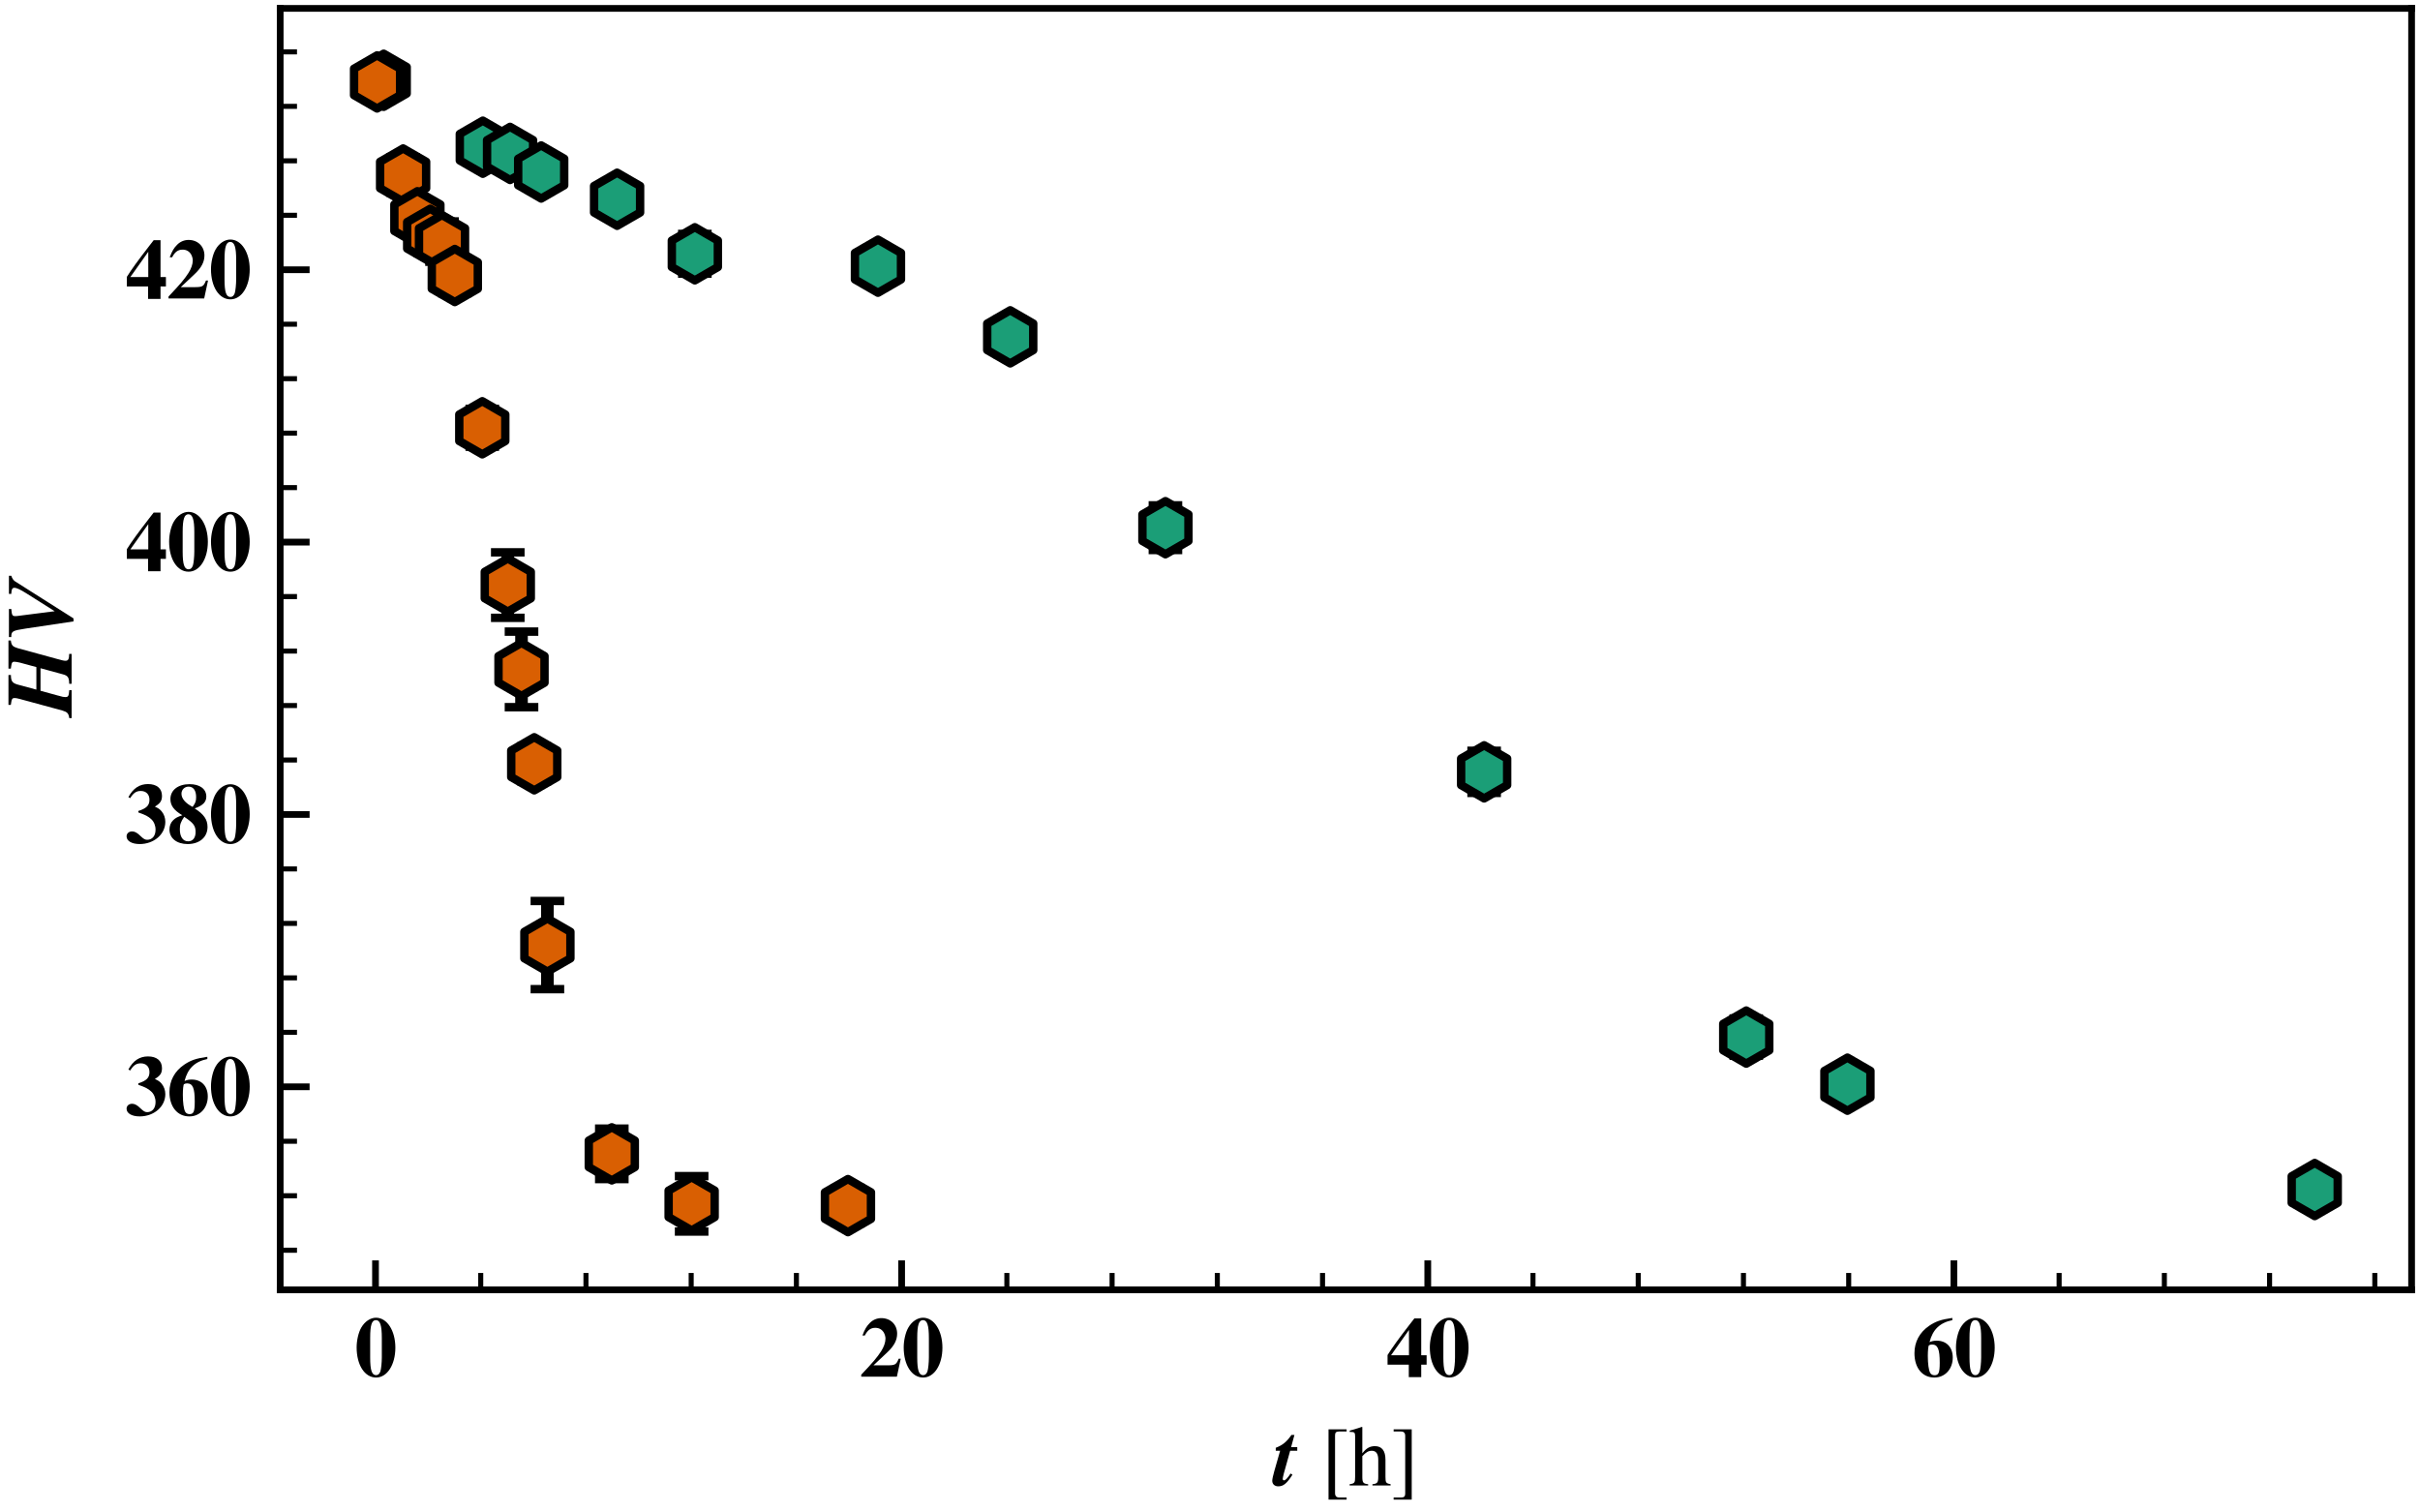 <?xml version="1.0" encoding="utf-8" standalone="no"?>
<!DOCTYPE svg PUBLIC "-//W3C//DTD SVG 1.1//EN"
  "http://www.w3.org/Graphics/SVG/1.1/DTD/svg11.dtd">
<svg xmlns:xlink="http://www.w3.org/1999/xlink" width="288pt" height="180pt" viewBox="0 0 288 180" xmlns="http://www.w3.org/2000/svg" version="1.1">
 <defs>
  <style type="text/css">*{stroke-linejoin: round; stroke-linecap: butt}</style>
 </defs>
 <g id="figure_1">
  <g id="patch_1">
   <path d="M 0 180 
L 288 180 
L 288 0 
L 0 0 
z
" style="fill: #ffffff"/>
  </g>
  <g id="axes_1">
   <g id="patch_2">
    <path d="M 33.345 153.498 
L 287 153.498 
L 287 1 
L 33.345 1 
z
" style="fill: #ffffff"/>
   </g>
   <g id="matplotlib.axis_1">
    <g id="xtick_1">
     <g id="line2d_1">
      <defs>
       <path id="mf1c8b77385" d="M 0 0 
L 0 -3.5 
" style="stroke: #000000; stroke-width: 0.8"/>
      </defs>
      <g>
       <use xlink:href="#mf1c8b77385" x="44.688" y="153.498" style="stroke: #000000; stroke-width: 0.8"/>
      </g>
     </g>
     <g id="text_1">
      <!-- $\mathdefault{0}$ -->
      <g transform="translate(42.197 163.837) scale(0.1 -0.1)">
       <defs>
        <path id="TeXGyreTermesX-Bold-30" d="M 3046 2166 
C 3046 3440 2426 4403 1600 4403 
C 1184 4403 762 4123 499 3664 
C 294 3313 154 2714 154 2185 
C 154 873 755 -64 1606 -64 
C 2432 -64 3046 886 3046 2166 
z
M 2035 1434 
C 2035 1058 1984 561 1926 389 
C 1856 203 1754 114 1606 114 
C 1286 114 1165 491 1165 1434 
L 1165 2892 
C 1165 3855 1286 4224 1594 4224 
C 1907 4224 2035 3829 2035 2892 
L 2035 1434 
z
" transform="scale(0.016)"/>
       </defs>
       <use xlink:href="#TeXGyreTermesX-Bold-30" transform="scale(0.996)"/>
      </g>
     </g>
    </g>
    <g id="xtick_2">
     <g id="line2d_2">
      <g>
       <use xlink:href="#mf1c8b77385" x="107.302" y="153.498" style="stroke: #000000; stroke-width: 0.8"/>
      </g>
     </g>
     <g id="text_2">
      <!-- $\mathdefault{20}$ -->
      <g transform="translate(102.321 163.837) scale(0.1 -0.1)">
       <defs>
        <path id="TeXGyreTermesX-Bold-32" d="M 3059 1341 
L 2906 1341 
C 2720 884 2643 846 1990 846 
L 1024 846 
L 2061 1824 
C 2566 2301 2790 2726 2790 3210 
C 2790 3889 2298 4373 1606 4373 
C 1286 4373 979 4245 755 4016 
C 506 3768 378 3552 198 3075 
L 378 3075 
C 576 3469 813 3648 1158 3648 
C 1440 3648 1651 3527 1792 3298 
C 1869 3164 1920 2987 1920 2841 
C 1920 2561 1798 2211 1594 1900 
C 1267 1405 1043 1137 109 146 
L 109 0 
L 2771 0 
L 3059 1341 
z
" transform="scale(0.016)"/>
       </defs>
       <use xlink:href="#TeXGyreTermesX-Bold-32" transform="scale(0.996)"/>
       <use xlink:href="#TeXGyreTermesX-Bold-30" transform="translate(49.813 0) scale(0.996)"/>
      </g>
     </g>
    </g>
    <g id="xtick_3">
     <g id="line2d_3">
      <g>
       <use xlink:href="#mf1c8b77385" x="169.916" y="153.498" style="stroke: #000000; stroke-width: 0.8"/>
      </g>
     </g>
     <g id="text_3">
      <!-- $\mathdefault{40}$ -->
      <g transform="translate(164.935 163.837) scale(0.1 -0.1)">
       <defs>
        <path id="TeXGyreTermesX-Bold-34" d="M 3040 896 
L 3040 1602 
L 2637 1602 
L 2637 4352 
L 2125 4352 
L 1747 3863 
C 928 2803 506 2219 122 1615 
L 122 896 
L 1709 896 
L 1709 -32 
L 2637 -32 
L 2637 896 
L 3040 896 
z
M 1722 1602 
L 384 1602 
L 1722 3488 
L 1722 1602 
z
" transform="scale(0.016)"/>
       </defs>
       <use xlink:href="#TeXGyreTermesX-Bold-34" transform="scale(0.996)"/>
       <use xlink:href="#TeXGyreTermesX-Bold-30" transform="translate(49.813 0) scale(0.996)"/>
      </g>
     </g>
    </g>
    <g id="xtick_4">
     <g id="line2d_4">
      <g>
       <use xlink:href="#mf1c8b77385" x="232.531" y="153.498" style="stroke: #000000; stroke-width: 0.8"/>
      </g>
     </g>
     <g id="text_4">
      <!-- $\mathdefault{60}$ -->
      <g transform="translate(227.55 163.837) scale(0.1 -0.1)">
       <defs>
        <path id="TeXGyreTermesX-Bold-36" d="M 3040 1427 
C 3040 2193 2573 2688 1843 2688 
C 1638 2688 1498 2663 1306 2580 
C 1542 3515 2074 4030 3008 4221 
L 3008 4387 
C 2157 4266 1760 4126 1274 3796 
C 557 3307 179 2596 179 1752 
C 179 654 768 -64 1664 -64 
C 2458 -64 3040 564 3040 1427 
z
M 2067 1046 
C 2067 298 1990 108 1677 108 
C 1530 108 1414 172 1350 291 
C 1242 501 1178 964 1178 1553 
C 1178 1946 1216 2307 1261 2339 
C 1312 2377 1402 2402 1491 2402 
C 1920 2402 2067 2054 2067 1046 
z
" transform="scale(0.016)"/>
       </defs>
       <use xlink:href="#TeXGyreTermesX-Bold-36" transform="scale(0.996)"/>
       <use xlink:href="#TeXGyreTermesX-Bold-30" transform="translate(49.813 0) scale(0.996)"/>
      </g>
     </g>
    </g>
    <g id="xtick_5">
     <g id="line2d_5">
      <defs>
       <path id="mdfce7f04c0" d="M 0 0 
L 0 -2 
" style="stroke: #000000; stroke-width: 0.6"/>
      </defs>
      <g>
       <use xlink:href="#mdfce7f04c0" x="57.211" y="153.498" style="stroke: #000000; stroke-width: 0.6"/>
      </g>
     </g>
    </g>
    <g id="xtick_6">
     <g id="line2d_6">
      <g>
       <use xlink:href="#mdfce7f04c0" x="69.734" y="153.498" style="stroke: #000000; stroke-width: 0.6"/>
      </g>
     </g>
    </g>
    <g id="xtick_7">
     <g id="line2d_7">
      <g>
       <use xlink:href="#mdfce7f04c0" x="82.256" y="153.498" style="stroke: #000000; stroke-width: 0.6"/>
      </g>
     </g>
    </g>
    <g id="xtick_8">
     <g id="line2d_8">
      <g>
       <use xlink:href="#mdfce7f04c0" x="94.779" y="153.498" style="stroke: #000000; stroke-width: 0.6"/>
      </g>
     </g>
    </g>
    <g id="xtick_9">
     <g id="line2d_9">
      <g>
       <use xlink:href="#mdfce7f04c0" x="119.825" y="153.498" style="stroke: #000000; stroke-width: 0.6"/>
      </g>
     </g>
    </g>
    <g id="xtick_10">
     <g id="line2d_10">
      <g>
       <use xlink:href="#mdfce7f04c0" x="132.348" y="153.498" style="stroke: #000000; stroke-width: 0.6"/>
      </g>
     </g>
    </g>
    <g id="xtick_11">
     <g id="line2d_11">
      <g>
       <use xlink:href="#mdfce7f04c0" x="144.871" y="153.498" style="stroke: #000000; stroke-width: 0.6"/>
      </g>
     </g>
    </g>
    <g id="xtick_12">
     <g id="line2d_12">
      <g>
       <use xlink:href="#mdfce7f04c0" x="157.394" y="153.498" style="stroke: #000000; stroke-width: 0.6"/>
      </g>
     </g>
    </g>
    <g id="xtick_13">
     <g id="line2d_13">
      <g>
       <use xlink:href="#mdfce7f04c0" x="182.439" y="153.498" style="stroke: #000000; stroke-width: 0.6"/>
      </g>
     </g>
    </g>
    <g id="xtick_14">
     <g id="line2d_14">
      <g>
       <use xlink:href="#mdfce7f04c0" x="194.962" y="153.498" style="stroke: #000000; stroke-width: 0.6"/>
      </g>
     </g>
    </g>
    <g id="xtick_15">
     <g id="line2d_15">
      <g>
       <use xlink:href="#mdfce7f04c0" x="207.485" y="153.498" style="stroke: #000000; stroke-width: 0.6"/>
      </g>
     </g>
    </g>
    <g id="xtick_16">
     <g id="line2d_16">
      <g>
       <use xlink:href="#mdfce7f04c0" x="220.008" y="153.498" style="stroke: #000000; stroke-width: 0.6"/>
      </g>
     </g>
    </g>
    <g id="xtick_17">
     <g id="line2d_17">
      <g>
       <use xlink:href="#mdfce7f04c0" x="245.054" y="153.498" style="stroke: #000000; stroke-width: 0.6"/>
      </g>
     </g>
    </g>
    <g id="xtick_18">
     <g id="line2d_18">
      <g>
       <use xlink:href="#mdfce7f04c0" x="257.577" y="153.498" style="stroke: #000000; stroke-width: 0.6"/>
      </g>
     </g>
    </g>
    <g id="xtick_19">
     <g id="line2d_19">
      <g>
       <use xlink:href="#mdfce7f04c0" x="270.099" y="153.498" style="stroke: #000000; stroke-width: 0.6"/>
      </g>
     </g>
    </g>
    <g id="xtick_20">
     <g id="line2d_20">
      <g>
       <use xlink:href="#mdfce7f04c0" x="282.622" y="153.498" style="stroke: #000000; stroke-width: 0.6"/>
      </g>
     </g>
    </g>
    <g id="text_5">
     <!-- $t$ [h] -->
     <g transform="translate(151.52 176.838) scale(0.1 -0.1)">
      <defs>
       <path id="NewTXBMI-74" d="M 1440 837 
L 1299 926 
C 1082 588 915 415 813 415 
C 762 415 710 460 710 511 
C 710 632 826 1073 1056 1864 
L 1267 2624 
L 1798 2624 
L 1798 2893 
L 1338 2893 
L 1587 3808 
L 1363 3808 
C 1018 3303 698 3037 192 2848 
L 192 2624 
L 518 2624 
L 83 1105 
C -13 773 -70 499 -70 383 
C -70 135 109 -32 378 -32 
C 762 -32 1018 180 1440 837 
z
" transform="scale(0.016)"/>
       <path id="TeXGyreTermesX-Regular-5b" d="M 1914 -1024 
L 1914 -864 
L 1363 -864 
C 1152 -864 1050 -756 1050 -531 
L 1050 3781 
C 1050 3981 1133 4064 1338 4064 
L 1914 4064 
L 1914 4224 
L 563 4224 
L 563 -1024 
L 1914 -1024 
z
" transform="scale(0.016)"/>
       <path id="TeXGyreTermesX-Regular-68" d="M 3117 32 
L 3117 128 
C 2771 192 2733 243 2733 684 
L 2733 1954 
C 2733 2625 2464 2970 1946 2970 
C 1568 2970 1299 2816 1005 2432 
L 1005 4390 
L 973 4409 
C 755 4332 595 4281 237 4179 
L 64 4128 
L 64 4026 
C 90 4032 109 4032 141 4032 
C 416 4032 467 3980 467 3705 
L 467 686 
C 467 237 429 179 58 128 
L 58 32 
L 1440 32 
L 1440 128 
C 1069 166 1005 243 1005 684 
L 1005 2222 
C 1274 2516 1466 2624 1715 2624 
C 2035 2624 2195 2395 2195 1948 
L 2195 684 
C 2195 250 2131 166 1760 128 
L 1760 32 
L 3117 32 
z
" transform="scale(0.016)"/>
       <path id="TeXGyreTermesX-Regular-5d" d="M 1568 -1024 
L 1568 4224 
L 218 4224 
L 218 4064 
L 768 4064 
C 979 4064 1082 3955 1082 3730 
L 1082 -582 
C 1082 -781 992 -864 794 -864 
L 218 -864 
L 218 -1024 
L 1568 -1024 
z
" transform="scale(0.016)"/>
      </defs>
      <use xlink:href="#NewTXBMI-74" transform="scale(0.996)"/>
      <use xlink:href="#TeXGyreTermesX-Regular-5b" transform="translate(56.887 0) scale(0.996)"/>
      <use xlink:href="#TeXGyreTermesX-Regular-68" transform="translate(90.062 0) scale(0.996)"/>
      <use xlink:href="#TeXGyreTermesX-Regular-5d" transform="translate(139.875 0) scale(0.996)"/>
     </g>
    </g>
   </g>
   <g id="matplotlib.axis_2">
    <g id="ytick_1">
     <g id="line2d_21">
      <defs>
       <path id="mf94630a76e" d="M 0 0 
L 3.5 0 
" style="stroke: #000000; stroke-width: 0.8"/>
      </defs>
      <g>
       <use xlink:href="#mf94630a76e" x="33.345" y="129.341" style="stroke: #000000; stroke-width: 0.8"/>
      </g>
     </g>
     <g id="text_6">
      <!-- $\mathdefault{360}$ -->
      <g transform="translate(14.901 132.761) scale(0.1 -0.1)">
       <defs>
        <path id="TeXGyreTermesX-Bold-33" d="M 2995 1596 
C 2995 1889 2899 2164 2714 2387 
C 2579 2540 2470 2617 2214 2732 
C 2624 2981 2746 3165 2746 3541 
C 2746 4090 2355 4416 1702 4416 
C 1069 4416 589 4097 237 3440 
L 371 3364 
C 614 3753 826 3900 1158 3900 
C 1562 3900 1811 3645 1811 3242 
C 1811 2822 1587 2598 979 2406 
L 979 2297 
C 1510 2112 1722 2004 1952 1786 
C 2150 1601 2266 1314 2266 1007 
C 2266 548 2022 254 1638 254 
C 1485 254 1363 324 1152 528 
C 902 778 710 880 518 880 
C 275 880 102 728 102 510 
C 102 166 493 -64 1082 -64 
C 2150 -64 2995 664 2995 1596 
z
" transform="scale(0.016)"/>
       </defs>
       <use xlink:href="#TeXGyreTermesX-Bold-33" transform="scale(0.996)"/>
       <use xlink:href="#TeXGyreTermesX-Bold-36" transform="translate(49.813 0) scale(0.996)"/>
       <use xlink:href="#TeXGyreTermesX-Bold-30" transform="translate(99.626 0) scale(0.996)"/>
      </g>
     </g>
    </g>
    <g id="ytick_2">
     <g id="line2d_22">
      <g>
       <use xlink:href="#mf94630a76e" x="33.345" y="96.928" style="stroke: #000000; stroke-width: 0.8"/>
      </g>
     </g>
     <g id="text_7">
      <!-- $\mathdefault{380}$ -->
      <g transform="translate(14.901 100.348) scale(0.1 -0.1)">
       <defs>
        <path id="TeXGyreTermesX-Bold-38" d="M 3021 1212 
C 3021 1768 2746 2164 2061 2597 
C 2675 2815 2931 3075 2931 3483 
C 2931 4051 2445 4409 1683 4409 
C 819 4409 250 3961 250 3292 
C 250 2814 506 2462 1139 2086 
C 774 1965 627 1881 461 1722 
C 275 1543 179 1301 179 1020 
C 179 370 723 -64 1536 -64 
C 2426 -64 3021 447 3021 1212 
z
M 2170 3439 
C 2170 3139 2118 2993 1907 2712 
C 1370 2986 1075 3337 1075 3694 
C 1075 3994 1306 4224 1606 4224 
C 1965 4224 2170 3937 2170 3439 
z
M 2131 829 
C 2131 402 1920 140 1574 140 
C 1184 140 954 478 954 1046 
C 954 1397 1024 1595 1280 1971 
C 1978 1505 2131 1301 2131 829 
z
" transform="scale(0.016)"/>
       </defs>
       <use xlink:href="#TeXGyreTermesX-Bold-33" transform="scale(0.996)"/>
       <use xlink:href="#TeXGyreTermesX-Bold-38" transform="translate(49.813 0) scale(0.996)"/>
       <use xlink:href="#TeXGyreTermesX-Bold-30" transform="translate(99.626 0) scale(0.996)"/>
      </g>
     </g>
    </g>
    <g id="ytick_3">
     <g id="line2d_23">
      <g>
       <use xlink:href="#mf94630a76e" x="33.345" y="64.516" style="stroke: #000000; stroke-width: 0.8"/>
      </g>
     </g>
     <g id="text_8">
      <!-- $\mathdefault{400}$ -->
      <g transform="translate(14.901 67.935) scale(0.1 -0.1)">
       <use xlink:href="#TeXGyreTermesX-Bold-34" transform="scale(0.996)"/>
       <use xlink:href="#TeXGyreTermesX-Bold-30" transform="translate(49.813 0) scale(0.996)"/>
       <use xlink:href="#TeXGyreTermesX-Bold-30" transform="translate(99.626 0) scale(0.996)"/>
      </g>
     </g>
    </g>
    <g id="ytick_4">
     <g id="line2d_24">
      <g>
       <use xlink:href="#mf94630a76e" x="33.345" y="32.103" style="stroke: #000000; stroke-width: 0.8"/>
      </g>
     </g>
     <g id="text_9">
      <!-- $\mathdefault{420}$ -->
      <g transform="translate(14.901 35.523) scale(0.1 -0.1)">
       <use xlink:href="#TeXGyreTermesX-Bold-34" transform="scale(0.996)"/>
       <use xlink:href="#TeXGyreTermesX-Bold-32" transform="translate(49.813 0) scale(0.996)"/>
       <use xlink:href="#TeXGyreTermesX-Bold-30" transform="translate(99.626 0) scale(0.996)"/>
      </g>
     </g>
    </g>
    <g id="ytick_5">
     <g id="line2d_25">
      <defs>
       <path id="mb68e6f163a" d="M 0 0 
L 2 0 
" style="stroke: #000000; stroke-width: 0.6"/>
      </defs>
      <g>
       <use xlink:href="#mb68e6f163a" x="33.345" y="148.789" style="stroke: #000000; stroke-width: 0.6"/>
      </g>
     </g>
    </g>
    <g id="ytick_6">
     <g id="line2d_26">
      <g>
       <use xlink:href="#mb68e6f163a" x="33.345" y="142.306" style="stroke: #000000; stroke-width: 0.6"/>
      </g>
     </g>
    </g>
    <g id="ytick_7">
     <g id="line2d_27">
      <g>
       <use xlink:href="#mb68e6f163a" x="33.345" y="135.824" style="stroke: #000000; stroke-width: 0.6"/>
      </g>
     </g>
    </g>
    <g id="ytick_8">
     <g id="line2d_28">
      <g>
       <use xlink:href="#mb68e6f163a" x="33.345" y="122.859" style="stroke: #000000; stroke-width: 0.6"/>
      </g>
     </g>
    </g>
    <g id="ytick_9">
     <g id="line2d_29">
      <g>
       <use xlink:href="#mb68e6f163a" x="33.345" y="116.376" style="stroke: #000000; stroke-width: 0.6"/>
      </g>
     </g>
    </g>
    <g id="ytick_10">
     <g id="line2d_30">
      <g>
       <use xlink:href="#mb68e6f163a" x="33.345" y="109.893" style="stroke: #000000; stroke-width: 0.6"/>
      </g>
     </g>
    </g>
    <g id="ytick_11">
     <g id="line2d_31">
      <g>
       <use xlink:href="#mb68e6f163a" x="33.345" y="103.411" style="stroke: #000000; stroke-width: 0.6"/>
      </g>
     </g>
    </g>
    <g id="ytick_12">
     <g id="line2d_32">
      <g>
       <use xlink:href="#mb68e6f163a" x="33.345" y="90.446" style="stroke: #000000; stroke-width: 0.6"/>
      </g>
     </g>
    </g>
    <g id="ytick_13">
     <g id="line2d_33">
      <g>
       <use xlink:href="#mb68e6f163a" x="33.345" y="83.963" style="stroke: #000000; stroke-width: 0.6"/>
      </g>
     </g>
    </g>
    <g id="ytick_14">
     <g id="line2d_34">
      <g>
       <use xlink:href="#mb68e6f163a" x="33.345" y="77.481" style="stroke: #000000; stroke-width: 0.6"/>
      </g>
     </g>
    </g>
    <g id="ytick_15">
     <g id="line2d_35">
      <g>
       <use xlink:href="#mb68e6f163a" x="33.345" y="70.998" style="stroke: #000000; stroke-width: 0.6"/>
      </g>
     </g>
    </g>
    <g id="ytick_16">
     <g id="line2d_36">
      <g>
       <use xlink:href="#mb68e6f163a" x="33.345" y="58.033" style="stroke: #000000; stroke-width: 0.6"/>
      </g>
     </g>
    </g>
    <g id="ytick_17">
     <g id="line2d_37">
      <g>
       <use xlink:href="#mb68e6f163a" x="33.345" y="51.551" style="stroke: #000000; stroke-width: 0.6"/>
      </g>
     </g>
    </g>
    <g id="ytick_18">
     <g id="line2d_38">
      <g>
       <use xlink:href="#mb68e6f163a" x="33.345" y="45.068" style="stroke: #000000; stroke-width: 0.6"/>
      </g>
     </g>
    </g>
    <g id="ytick_19">
     <g id="line2d_39">
      <g>
       <use xlink:href="#mb68e6f163a" x="33.345" y="38.585" style="stroke: #000000; stroke-width: 0.6"/>
      </g>
     </g>
    </g>
    <g id="ytick_20">
     <g id="line2d_40">
      <g>
       <use xlink:href="#mb68e6f163a" x="33.345" y="25.62" style="stroke: #000000; stroke-width: 0.6"/>
      </g>
     </g>
    </g>
    <g id="ytick_21">
     <g id="line2d_41">
      <g>
       <use xlink:href="#mb68e6f163a" x="33.345" y="19.138" style="stroke: #000000; stroke-width: 0.6"/>
      </g>
     </g>
    </g>
    <g id="ytick_22">
     <g id="line2d_42">
      <g>
       <use xlink:href="#mb68e6f163a" x="33.345" y="12.655" style="stroke: #000000; stroke-width: 0.6"/>
      </g>
     </g>
    </g>
    <g id="ytick_23">
     <g id="line2d_43">
      <g>
       <use xlink:href="#mb68e6f163a" x="33.345" y="6.173" style="stroke: #000000; stroke-width: 0.6"/>
      </g>
     </g>
    </g>
    <g id="text_10">
     <!-- $HV$ -->
     <g transform="translate(8.523 85.191) rotate(-90) scale(0.11 -0.11)">
      <defs>
       <path id="NewTXBMI-4e" d="M 4205 0 
L 4205 166 
C 3853 166 3738 230 3738 416 
C 3738 512 3763 640 3859 974 
L 3898 1116 
L 4595 3665 
C 4698 4005 4787 4082 5114 4127 
L 5114 4288 
L 3206 4288 
L 3206 4127 
L 3411 4095 
C 3610 4069 3674 4018 3674 3890 
C 3674 3813 3642 3621 3610 3499 
L 3309 2393 
L 1779 2393 
L 2125 3671 
C 2227 4025 2355 4121 2771 4121 
L 2771 4288 
L 742 4288 
L 742 4127 
L 941 4095 
C 1146 4069 1210 4011 1210 3871 
C 1210 3794 1190 3678 1139 3498 
L 358 622 
C 256 288 166 205 -154 160 
L -154 0 
L 1741 0 
L 1741 160 
C 1331 192 1274 230 1274 436 
C 1274 532 1293 647 1357 847 
L 1382 949 
L 1702 2112 
L 3232 2112 
L 2822 607 
C 2733 256 2605 166 2176 166 
L 2176 0 
L 4205 0 
z
" transform="scale(0.016)"/>
       <path id="NewTXBMI-5c" d="M 4576 4096 
L 4576 4256 
L 3347 4256 
L 3347 4096 
L 3507 4083 
C 3686 4064 3763 4006 3763 3885 
C 3763 3745 3635 3470 3386 3075 
L 2170 1148 
L 1843 3706 
C 1837 3745 1837 3777 1837 3809 
C 1837 4025 1888 4057 2323 4096 
L 2323 4256 
L 416 4256 
L 416 4096 
C 813 4096 851 4032 992 3119 
L 1478 -128 
L 1683 -128 
L 4198 3841 
C 4282 3961 4397 4038 4576 4096 
z
" transform="scale(0.016)"/>
      </defs>
      <use xlink:href="#NewTXBMI-4e" transform="scale(0.996)"/>
      <use xlink:href="#NewTXBMI-5c" transform="translate(78.605 0) scale(0.996)"/>
     </g>
    </g>
   </g>
   <g id="LineCollection_1">
    <path d="M 45.661 11.177 
L 45.661 7.932 
" clip-path="url(#p94883dca76)" style="fill: none; stroke: #000000; stroke-width: 1.5"/>
    <path d="M 57.459 19.289 
L 57.459 15.749 
" clip-path="url(#p94883dca76)" style="fill: none; stroke: #000000; stroke-width: 1.5"/>
    <path d="M 60.703 20.322 
L 60.703 16.192 
" clip-path="url(#p94883dca76)" style="fill: none; stroke: #000000; stroke-width: 1.5"/>
    <path d="M 64.406 22.092 
L 64.406 18.847 
" clip-path="url(#p94883dca76)" style="fill: none; stroke: #000000; stroke-width: 1.5"/>
    <path d="M 73.439 25.041 
L 73.439 22.387 
" clip-path="url(#p94883dca76)" style="fill: none; stroke: #000000; stroke-width: 1.5"/>
    <path d="M 82.692 32.564 
L 82.692 27.844 
" clip-path="url(#p94883dca76)" style="fill: none; stroke: #000000; stroke-width: 1.5"/>
    <path d="M 104.485 33.301 
L 104.485 30.056 
" clip-path="url(#p94883dca76)" style="fill: none; stroke: #000000; stroke-width: 1.5"/>
    <path d="M 120.225 42.151 
L 120.225 38.021 
" clip-path="url(#p94883dca76)" style="fill: none; stroke: #000000; stroke-width: 1.5"/>
    <path d="M 138.696 65.456 
L 138.696 60.146 
" clip-path="url(#p94883dca76)" style="fill: none; stroke: #000000; stroke-width: 1.5"/>
    <path d="M 176.625 94.366 
L 176.625 89.351 
" clip-path="url(#p94883dca76)" style="fill: none; stroke: #000000; stroke-width: 1.5"/>
    <path d="M 207.819 125.635 
L 207.819 121.21 
" clip-path="url(#p94883dca76)" style="fill: none; stroke: #000000; stroke-width: 1.5"/>
    <path d="M 219.858 129.913 
L 219.858 128.143 
" clip-path="url(#p94883dca76)" style="fill: none; stroke: #000000; stroke-width: 1.5"/>
    <path d="M 275.47 143.187 
L 275.47 139.942 
" clip-path="url(#p94883dca76)" style="fill: none; stroke: #000000; stroke-width: 1.5"/>
   </g>
   <g id="line2d_44">
    <defs>
     <path id="mfb539d0738" d="M 2 0 
L -2 -0 
" style="stroke: #000000"/>
    </defs>
    <g clip-path="url(#p94883dca76)">
     <use xlink:href="#mfb539d0738" x="45.661" y="11.177" style="stroke: #000000"/>
     <use xlink:href="#mfb539d0738" x="57.459" y="19.289" style="stroke: #000000"/>
     <use xlink:href="#mfb539d0738" x="60.703" y="20.322" style="stroke: #000000"/>
     <use xlink:href="#mfb539d0738" x="64.406" y="22.092" style="stroke: #000000"/>
     <use xlink:href="#mfb539d0738" x="73.439" y="25.041" style="stroke: #000000"/>
     <use xlink:href="#mfb539d0738" x="82.692" y="32.564" style="stroke: #000000"/>
     <use xlink:href="#mfb539d0738" x="104.485" y="33.301" style="stroke: #000000"/>
     <use xlink:href="#mfb539d0738" x="120.225" y="42.151" style="stroke: #000000"/>
     <use xlink:href="#mfb539d0738" x="138.696" y="65.456" style="stroke: #000000"/>
     <use xlink:href="#mfb539d0738" x="176.625" y="94.366" style="stroke: #000000"/>
     <use xlink:href="#mfb539d0738" x="207.819" y="125.635" style="stroke: #000000"/>
     <use xlink:href="#mfb539d0738" x="219.858" y="129.913" style="stroke: #000000"/>
     <use xlink:href="#mfb539d0738" x="275.47" y="143.187" style="stroke: #000000"/>
    </g>
   </g>
   <g id="line2d_45">
    <g clip-path="url(#p94883dca76)">
     <use xlink:href="#mfb539d0738" x="45.661" y="7.932" style="stroke: #000000"/>
     <use xlink:href="#mfb539d0738" x="57.459" y="15.749" style="stroke: #000000"/>
     <use xlink:href="#mfb539d0738" x="60.703" y="16.192" style="stroke: #000000"/>
     <use xlink:href="#mfb539d0738" x="64.406" y="18.847" style="stroke: #000000"/>
     <use xlink:href="#mfb539d0738" x="73.439" y="22.387" style="stroke: #000000"/>
     <use xlink:href="#mfb539d0738" x="82.692" y="27.844" style="stroke: #000000"/>
     <use xlink:href="#mfb539d0738" x="104.485" y="30.056" style="stroke: #000000"/>
     <use xlink:href="#mfb539d0738" x="120.225" y="38.021" style="stroke: #000000"/>
     <use xlink:href="#mfb539d0738" x="138.696" y="60.146" style="stroke: #000000"/>
     <use xlink:href="#mfb539d0738" x="176.625" y="89.351" style="stroke: #000000"/>
     <use xlink:href="#mfb539d0738" x="207.819" y="121.21" style="stroke: #000000"/>
     <use xlink:href="#mfb539d0738" x="219.858" y="128.143" style="stroke: #000000"/>
     <use xlink:href="#mfb539d0738" x="275.47" y="139.942" style="stroke: #000000"/>
    </g>
   </g>
   <g id="LineCollection_2">
    <path d="M 44.875 10.799 
L 44.875 8.701 
" clip-path="url(#p94883dca76)" style="fill: none; stroke: #000000; stroke-width: 1.5"/>
    <path d="M 47.975 22.925 
L 47.975 18.728 
" clip-path="url(#p94883dca76)" style="fill: none; stroke: #000000; stroke-width: 1.5"/>
    <path d="M 49.672 27.862 
L 49.672 23.967 
" clip-path="url(#p94883dca76)" style="fill: none; stroke: #000000; stroke-width: 1.5"/>
    <path d="M 51.196 30.104 
L 51.196 25.908 
" clip-path="url(#p94883dca76)" style="fill: none; stroke: #000000; stroke-width: 1.5"/>
    <path d="M 52.604 31.147 
L 52.604 26.35 
" clip-path="url(#p94883dca76)" style="fill: none; stroke: #000000; stroke-width: 1.5"/>
    <path d="M 54.126 34.887 
L 54.126 30.69 
" clip-path="url(#p94883dca76)" style="fill: none; stroke: #000000; stroke-width: 1.5"/>
    <path d="M 57.396 53.157 
L 57.396 48.661 
" clip-path="url(#p94883dca76)" style="fill: none; stroke: #000000; stroke-width: 1.5"/>
    <path d="M 60.43 73.527 
L 60.43 65.733 
" clip-path="url(#p94883dca76)" style="fill: none; stroke: #000000; stroke-width: 1.5"/>
    <path d="M 62.064 84.161 
L 62.064 75.168 
" clip-path="url(#p94883dca76)" style="fill: none; stroke: #000000; stroke-width: 1.5"/>
    <path d="M 63.58 92.997 
L 63.58 88.8 
" clip-path="url(#p94883dca76)" style="fill: none; stroke: #000000; stroke-width: 1.5"/>
    <path d="M 65.145 117.721 
L 65.145 107.228 
" clip-path="url(#p94883dca76)" style="fill: none; stroke: #000000; stroke-width: 1.5"/>
    <path d="M 72.81 140.317 
L 72.81 134.32 
" clip-path="url(#p94883dca76)" style="fill: none; stroke: #000000; stroke-width: 1.5"/>
    <path d="M 82.311 146.566 
L 82.311 139.971 
" clip-path="url(#p94883dca76)" style="fill: none; stroke: #000000; stroke-width: 1.5"/>
    <path d="M 100.913 145.579 
L 100.913 141.38 
" clip-path="url(#p94883dca76)" style="fill: none; stroke: #000000; stroke-width: 1.5"/>
   </g>
   <g id="line2d_46">
    <g clip-path="url(#p94883dca76)">
     <use xlink:href="#mfb539d0738" x="44.875" y="10.799" style="stroke: #000000"/>
     <use xlink:href="#mfb539d0738" x="47.975" y="22.925" style="stroke: #000000"/>
     <use xlink:href="#mfb539d0738" x="49.672" y="27.862" style="stroke: #000000"/>
     <use xlink:href="#mfb539d0738" x="51.196" y="30.104" style="stroke: #000000"/>
     <use xlink:href="#mfb539d0738" x="52.604" y="31.147" style="stroke: #000000"/>
     <use xlink:href="#mfb539d0738" x="54.126" y="34.887" style="stroke: #000000"/>
     <use xlink:href="#mfb539d0738" x="57.396" y="53.157" style="stroke: #000000"/>
     <use xlink:href="#mfb539d0738" x="60.43" y="73.527" style="stroke: #000000"/>
     <use xlink:href="#mfb539d0738" x="62.064" y="84.161" style="stroke: #000000"/>
     <use xlink:href="#mfb539d0738" x="63.58" y="92.997" style="stroke: #000000"/>
     <use xlink:href="#mfb539d0738" x="65.145" y="117.721" style="stroke: #000000"/>
     <use xlink:href="#mfb539d0738" x="72.81" y="140.317" style="stroke: #000000"/>
     <use xlink:href="#mfb539d0738" x="82.311" y="146.566" style="stroke: #000000"/>
     <use xlink:href="#mfb539d0738" x="100.913" y="145.579" style="stroke: #000000"/>
    </g>
   </g>
   <g id="line2d_47">
    <g clip-path="url(#p94883dca76)">
     <use xlink:href="#mfb539d0738" x="44.875" y="8.701" style="stroke: #000000"/>
     <use xlink:href="#mfb539d0738" x="47.975" y="18.728" style="stroke: #000000"/>
     <use xlink:href="#mfb539d0738" x="49.672" y="23.967" style="stroke: #000000"/>
     <use xlink:href="#mfb539d0738" x="51.196" y="25.908" style="stroke: #000000"/>
     <use xlink:href="#mfb539d0738" x="52.604" y="26.35" style="stroke: #000000"/>
     <use xlink:href="#mfb539d0738" x="54.126" y="30.69" style="stroke: #000000"/>
     <use xlink:href="#mfb539d0738" x="57.396" y="48.661" style="stroke: #000000"/>
     <use xlink:href="#mfb539d0738" x="60.43" y="65.733" style="stroke: #000000"/>
     <use xlink:href="#mfb539d0738" x="62.064" y="75.168" style="stroke: #000000"/>
     <use xlink:href="#mfb539d0738" x="63.58" y="88.8" style="stroke: #000000"/>
     <use xlink:href="#mfb539d0738" x="65.145" y="107.228" style="stroke: #000000"/>
     <use xlink:href="#mfb539d0738" x="72.81" y="134.32" style="stroke: #000000"/>
     <use xlink:href="#mfb539d0738" x="82.311" y="139.971" style="stroke: #000000"/>
     <use xlink:href="#mfb539d0738" x="100.913" y="141.38" style="stroke: #000000"/>
    </g>
   </g>
   <g id="patch_3">
    <path d="M 33.345 153.498 
L 33.345 1 
" style="fill: none; stroke: #000000; stroke-width: 0.8; stroke-linejoin: miter; stroke-linecap: square"/>
   </g>
   <g id="patch_4">
    <path d="M 287 153.498 
L 287 1 
" style="fill: none; stroke: #000000; stroke-width: 0.8; stroke-linejoin: miter; stroke-linecap: square"/>
   </g>
   <g id="patch_5">
    <path d="M 33.345 153.498 
L 287 153.498 
" style="fill: none; stroke: #000000; stroke-width: 0.8; stroke-linejoin: miter; stroke-linecap: square"/>
   </g>
   <g id="patch_6">
    <path d="M 33.345 1 
L 287 1 
" style="fill: none; stroke: #000000; stroke-width: 0.8; stroke-linejoin: miter; stroke-linecap: square"/>
   </g>
   <g id="PathCollection_1">
    <defs>
     <path id="m36752d5033" d="M 0 -3.162 
L -2.739 -1.581 
L -2.739 1.581 
L -0 3.162 
L 2.739 1.581 
L 2.739 -1.581 
z
" style="stroke: #000000"/>
    </defs>
    <g clip-path="url(#p94883dca76)">
     <use xlink:href="#m36752d5033" x="45.661" y="9.554" style="fill: #1b9e77; stroke: #000000"/>
     <use xlink:href="#m36752d5033" x="57.459" y="17.519" style="fill: #1b9e77; stroke: #000000"/>
     <use xlink:href="#m36752d5033" x="60.703" y="18.257" style="fill: #1b9e77; stroke: #000000"/>
     <use xlink:href="#m36752d5033" x="64.406" y="20.469" style="fill: #1b9e77; stroke: #000000"/>
     <use xlink:href="#m36752d5033" x="73.439" y="23.714" style="fill: #1b9e77; stroke: #000000"/>
     <use xlink:href="#m36752d5033" x="82.692" y="30.204" style="fill: #1b9e77; stroke: #000000"/>
     <use xlink:href="#m36752d5033" x="104.485" y="31.679" style="fill: #1b9e77; stroke: #000000"/>
     <use xlink:href="#m36752d5033" x="120.225" y="40.086" style="fill: #1b9e77; stroke: #000000"/>
     <use xlink:href="#m36752d5033" x="138.696" y="62.801" style="fill: #1b9e77; stroke: #000000"/>
     <use xlink:href="#m36752d5033" x="176.625" y="91.858" style="fill: #1b9e77; stroke: #000000"/>
     <use xlink:href="#m36752d5033" x="207.819" y="123.423" style="fill: #1b9e77; stroke: #000000"/>
     <use xlink:href="#m36752d5033" x="219.858" y="129.028" style="fill: #1b9e77; stroke: #000000"/>
     <use xlink:href="#m36752d5033" x="275.47" y="141.565" style="fill: #1b9e77; stroke: #000000"/>
    </g>
   </g>
   <g id="PathCollection_2">
    <defs>
     <path id="mc653f53120" d="M 0 -3.162 
L -2.739 -1.581 
L -2.739 1.581 
L -0 3.162 
L 2.739 1.581 
L 2.739 -1.581 
z
" style="stroke: #000000"/>
    </defs>
    <g clip-path="url(#p94883dca76)">
     <use xlink:href="#mc653f53120" x="44.875" y="9.75" style="fill: #d95f02; stroke: #000000"/>
     <use xlink:href="#mc653f53120" x="47.975" y="20.827" style="fill: #d95f02; stroke: #000000"/>
     <use xlink:href="#mc653f53120" x="49.672" y="25.915" style="fill: #d95f02; stroke: #000000"/>
     <use xlink:href="#mc653f53120" x="51.196" y="28.006" style="fill: #d95f02; stroke: #000000"/>
     <use xlink:href="#mc653f53120" x="52.604" y="28.749" style="fill: #d95f02; stroke: #000000"/>
     <use xlink:href="#mc653f53120" x="54.126" y="32.788" style="fill: #d95f02; stroke: #000000"/>
     <use xlink:href="#mc653f53120" x="57.396" y="50.909" style="fill: #d95f02; stroke: #000000"/>
     <use xlink:href="#mc653f53120" x="60.43" y="69.63" style="fill: #d95f02; stroke: #000000"/>
     <use xlink:href="#mc653f53120" x="62.064" y="79.664" style="fill: #d95f02; stroke: #000000"/>
     <use xlink:href="#mc653f53120" x="63.58" y="90.898" style="fill: #d95f02; stroke: #000000"/>
     <use xlink:href="#mc653f53120" x="65.145" y="112.474" style="fill: #d95f02; stroke: #000000"/>
     <use xlink:href="#mc653f53120" x="72.81" y="137.319" style="fill: #d95f02; stroke: #000000"/>
     <use xlink:href="#mc653f53120" x="82.311" y="143.269" style="fill: #d95f02; stroke: #000000"/>
     <use xlink:href="#mc653f53120" x="100.913" y="143.479" style="fill: #d95f02; stroke: #000000"/>
    </g>
   </g>
  </g>
 </g>
 <defs>
  <clipPath id="p94883dca76">
   <rect x="33.345" y="1" width="253.655" height="152.498"/>
  </clipPath>
 </defs>
</svg>

